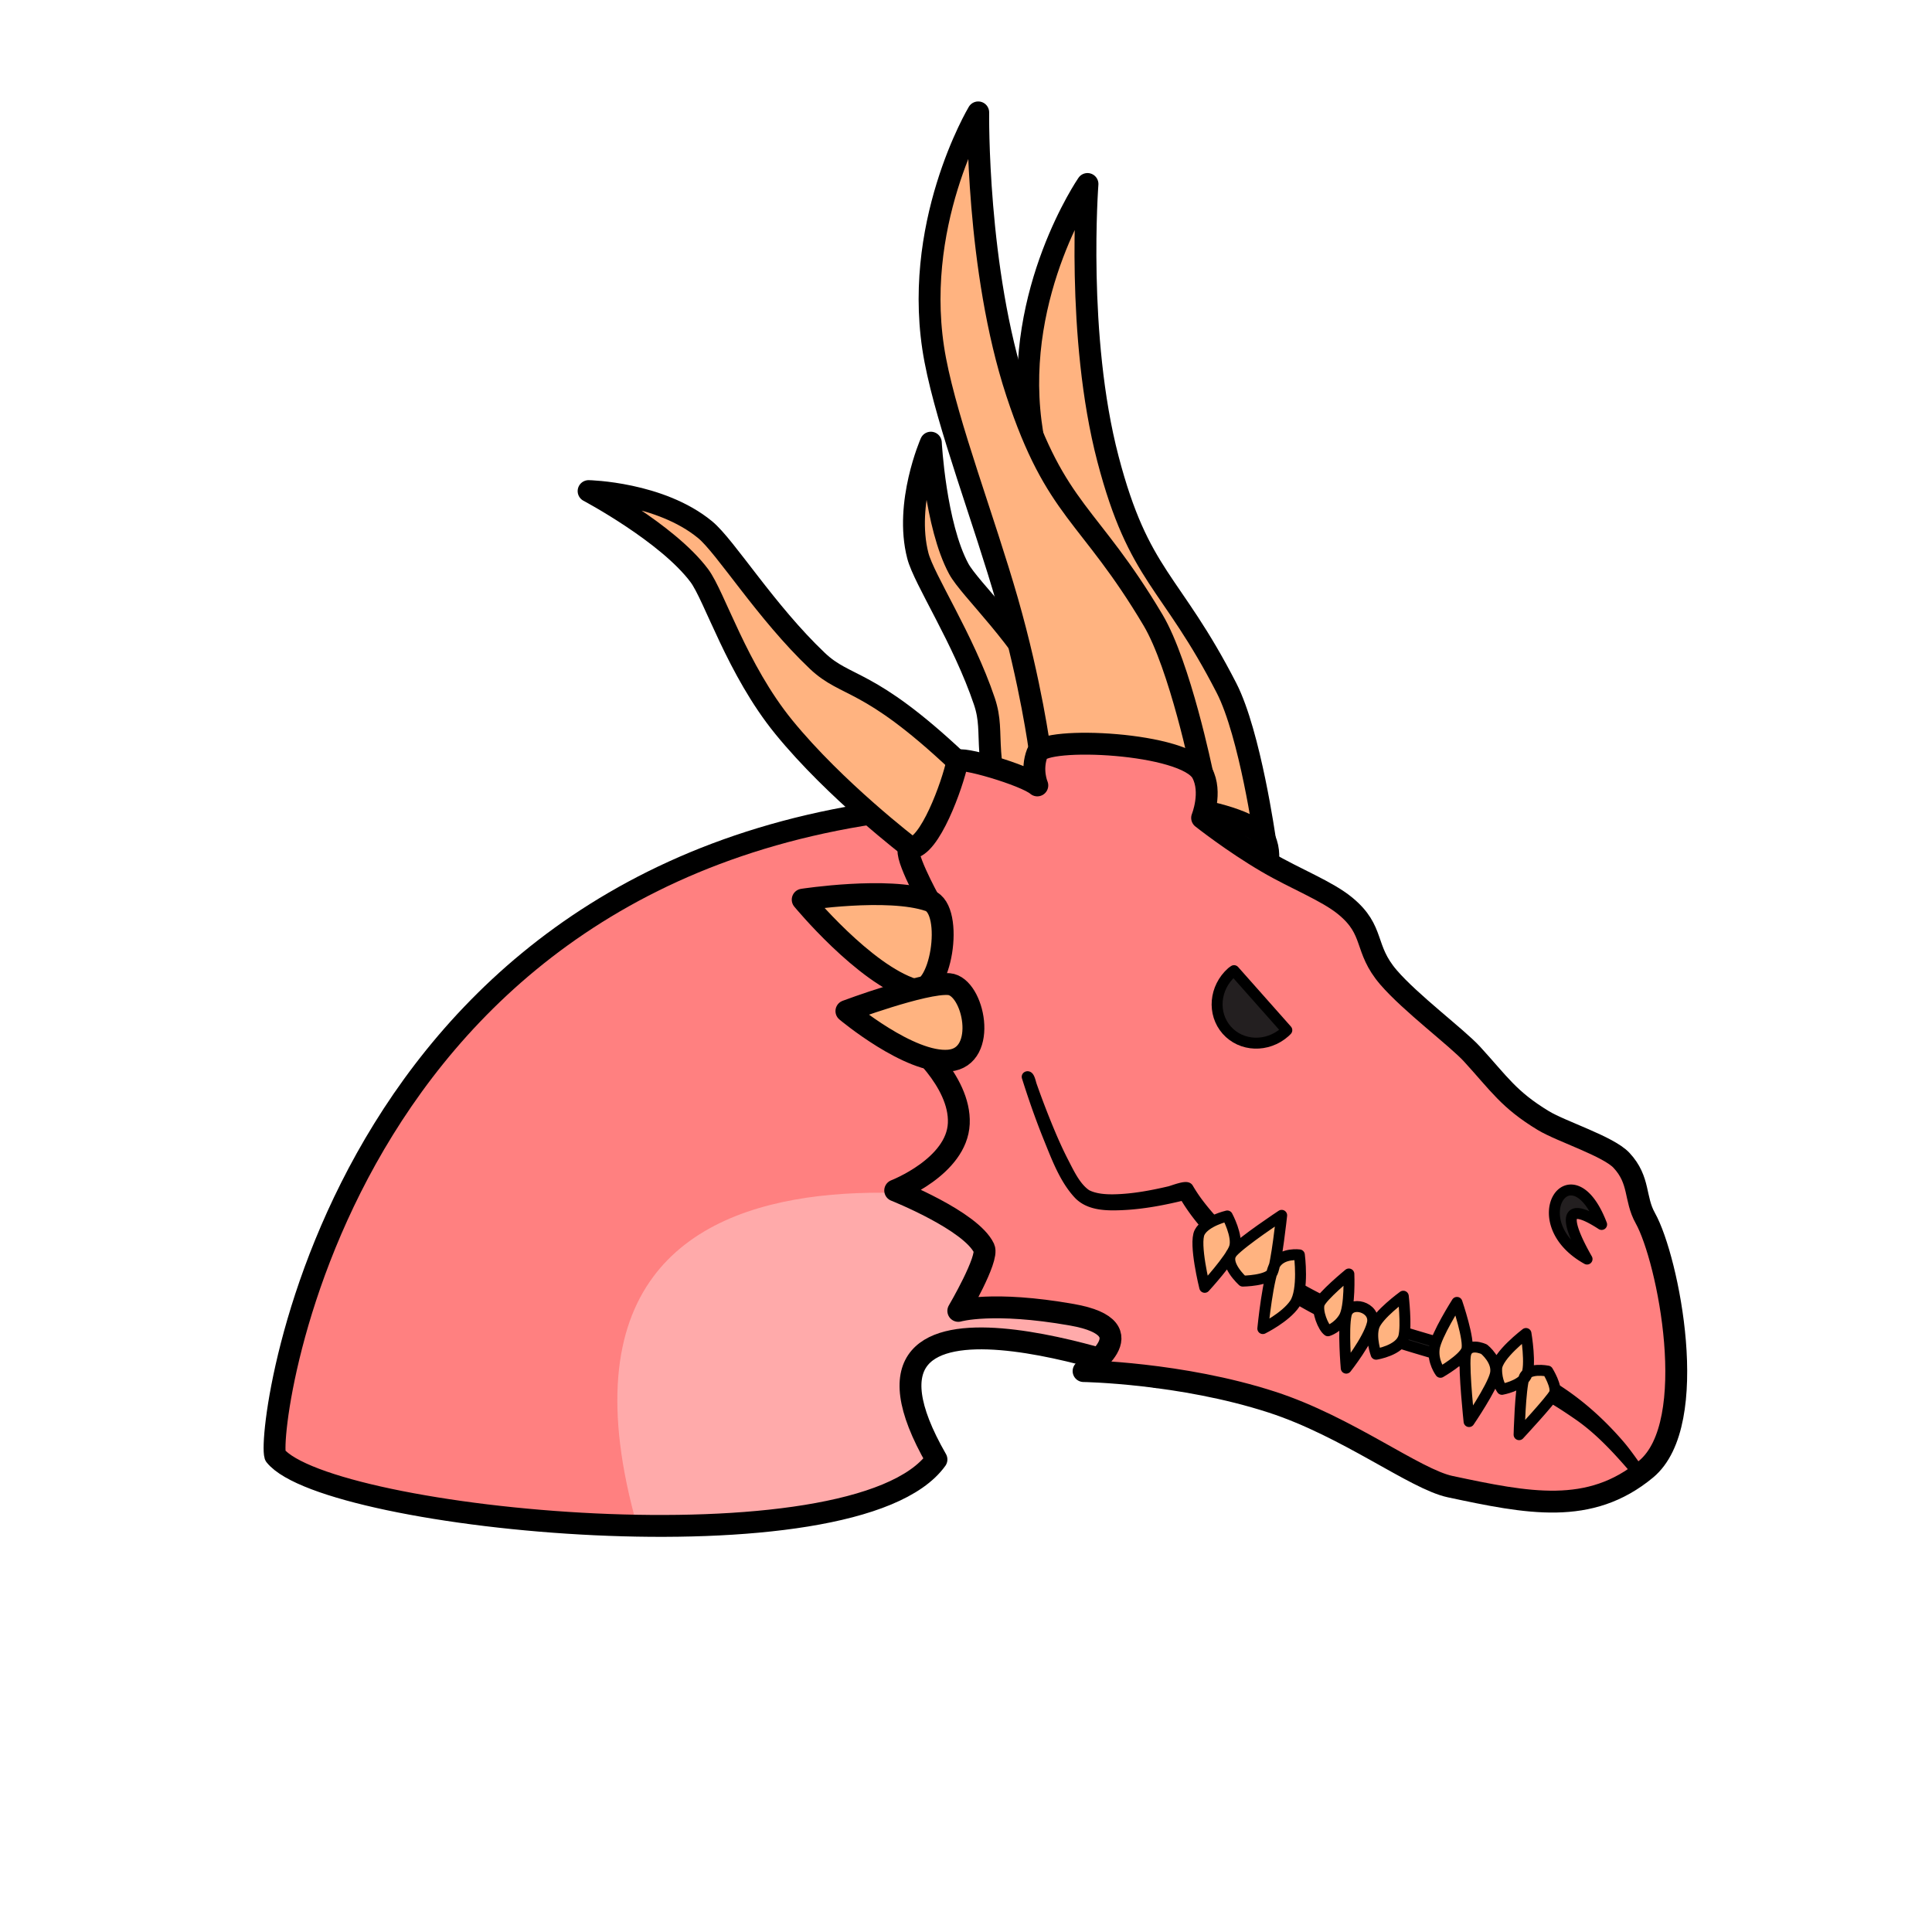 <svg xmlns="http://www.w3.org/2000/svg" viewBox="0 0 64 64">
    <g stroke-width="3.754">
        <path fill="#ff8080" d="M32.213 26.641c-20.996.913-23.446 20.672-23.154 21.62 1.739 2.159 19.24 3.882 21.928.13-4.013-6.988 7.302-2.73 7.302-2.73z"/>
        <path fill="#faa" d="M21.116 50.588c-4.512-15.873 15.381-10.042 15.556-9.99l1.617 5.062s-11.315-4.257-7.302 2.73c-1.212 1.693-5.437 2.271-9.87 2.198z"/>
        <path fill="none" stroke="#000" stroke-linejoin="round" stroke-miterlimit="10" d="M-164.337 79.843c-108.677 4.724-121.36 106.978-119.844 111.891 9 11.168 99.584 20.084 113.5.667-20.776-36.166 37.792-14.132 37.792-14.132z" transform="matrix(.193 0 0 .193 63.963 11.213)"/>
        <path fill="#ffb380" stroke="#000" stroke-linejoin="round" stroke-miterlimit="10" d="M-114.295 86.031s-2.56-18.157-6.598-26.03c-9.568-18.652-15.022-18.967-20.353-39.333-5.507-21.046-3.514-47.186-3.514-47.186s-12.615 18.364-9.752 40.866c1.422 11.185 6.463 27.127 9.514 40.974 3.088 14.012 3.85 25.232 3.85 25.232zm-43.041 3.194c-6.2-18.65-3.063-20.848-5.126-26.965-3.61-10.706-10.357-20.893-11.416-24.972-2.34-9.006 2.23-19.409 2.23-19.409s.748 14.147 4.784 21.64c1.92 3.564 11.053 11.733 16.213 22.342 5.692 11.702 8.934 26.431 8.934 26.431l-4.871 13.02z" transform="matrix(.193 0 0 .193 63.963 11.213)"/>
        <path fill="#9b8579" stroke="#000" stroke-linejoin="round" stroke-miterlimit="10" d="M-114.764 93.531s1.998-4.149.468-7.5c-2.406-5.273-26-7.83-27.288-5.052-1.29 2.778-.34 5.416-.34 5.416z" transform="matrix(.193 0 0 .193 63.963 11.213)"/>
        <path fill="#ffb380" stroke="#000" stroke-linejoin="round" stroke-miterlimit="10" d="M-125.085 74.567s-3.786-18.442-8.43-26.25c-11-18.5-16.607-18.473-23.374-39-6.992-21.212-6.625-48.125-6.625-48.125s-11.75 19.625-7.375 42.5c2.175 11.37 8.36 27.382 12.375 41.375 4.062 14.16 5.563 25.608 5.563 25.608zm-42-2c-15.433-14.528-19.006-12.457-24.054-17.25-8.835-8.389-15.74-19.613-19.25-22.5-7.75-6.375-20-6.625-20-6.625s13.5 7.151 19 14.5c2.615 3.494 6.463 16.138 14.5 26 8.865 10.877 21.804 20.732 21.804 20.732l14.946 1.143z" transform="matrix(.193 0 0 .193 63.963 11.213)"/>
        <path fill="#ff8080" stroke="#000" stroke-linejoin="round" stroke-miterlimit="10" d="M-125.085 82.281s1.78-4.38 0-7.714c-2.804-5.25-27.143-6.357-28.286-3.429-1.143 2.928 0 5.571 0 5.571-2.018-1.768-13.505-5.137-13.714-4.143-.871 4.143-4.78 14.857-8 14.857-1.82 0 3.154 9.061 3.154 9.061l-2.167 6.084-.994 17.833s8.577 6.917 8.244 14.334c-.333 7.417-10.916 11.5-10.916 11.5s13 5.165 15.25 9.915c.844 1.781-4.417 10.75-4.417 10.75s5.869-1.738 19.5.665c13.63 2.403 2 9.666 2 9.666s16.696.257 32.333 5.333c12.927 4.195 24.549 13.217 30.583 14.5 13.333 2.834 23.959 5.015 33.625-2.998 9.5-7.875 3.786-36.104-.125-43.086-1.891-3.376-.886-6.48-4.083-9.915-2.26-2.428-10.288-4.932-13.422-6.829-5.948-3.603-7.586-6.332-12.244-11.42-2.562-2.798-10.542-8.754-14.333-13.167-4.294-4.998-2.25-8-7.417-12.25-3.152-2.593-8.497-4.619-13.417-7.5-5.91-3.459-11.154-7.618-11.154-7.618z" transform="matrix(.193 0 0 .193 63.963 11.213)"/>
        <path fill="#ffb380" stroke="#000" stroke-linejoin="round" stroke-miterlimit="10" d="M-193.64 96.317s14.626-2.25 21.709.168c4.353 1.485 2.074 16.771-2.68 15.271-8.528-2.689-19.028-15.439-19.028-15.439z" transform="matrix(.193 0 0 .193 63.963 11.213)"/>
        <path fill="#ffb380" stroke="#000" stroke-linejoin="round" stroke-miterlimit="10" d="M-168.514 110.817c4.25.375 6.75 12.5 0 13.125s-17.625-8.5-17.625-8.5 13.375-5 17.625-4.625z" transform="matrix(.193 0 0 .193 63.963 11.213)"/>
        <path fill="#231f20" stroke="#000" stroke-linejoin="round" stroke-miterlimit="10" stroke-width="1.877" d="M-154.408 128.137a145.937 145.937 0 0 0 2.193 5.851c1.004 2.515 2.064 5.018 3.306 7.425.976 1.891 2.123 4.38 3.966 5.585 1.406.736 3.24.87 4.889.828 3.158-.078 6.32-.672 9.389-1.388.548-.128 2.873-1.069 3.16-.576.54.928 1.13 1.81 1.777 2.666 2.133 2.822 4.642 5.33 7.352 7.596a68.233 68.233 0 0 0 9.09 6.413c5.51 3.26 11.255 5.643 17.353 7.568 7.343 2.32 14.794 4.103 21.87 7.22 6.443 2.838 11.885 7.206 16.473 12.5 1.187 1.367 2.21 2.863 3.264 4.335l.469.654c.042.06-.151.133-.243.027l-1.3-1.494c-2.714-3.122-5.65-6.236-9.075-8.6-2.366-1.634-4.765-3.196-7.36-4.444-4.125-1.905-8.31-3.419-12.675-4.719-6.211-1.848-12.466-3.505-18.481-5.947-5.318-2.158-10.473-5.005-15.103-8.397-5.351-3.922-10.701-8.458-14.058-14.283-3.53.87-7.146 1.57-10.783 1.72-2.497.102-5.508.093-7.336-1.87-2.387-2.567-3.76-6.273-5.057-9.472-1.412-3.479-2.653-7.03-3.78-10.612.33-.192.6 1.13.7 1.414zM-56.514 152.067c-5.188-13.563-13.938-.438-2.5 5.938-3.813-6.688-4.125-10.25 2.5-5.938z" transform="matrix(.193 0 0 .193 63.963 11.213)"/>
        <path fill="#ffb380" stroke="#000" stroke-linejoin="round" stroke-miterlimit="10" stroke-width="1.877" d="M-70.681 188.15s.2-7.925.85-9.772c.65-1.847 4.067-1.146 4.067-1.146s1.693 2.727 1.138 3.863c-.555 1.136-6.055 7.054-6.055 7.054zm1.217-10.073c.92-1.707-.033-7.296-.033-7.296s-4.98 3.79-5.038 6.032c-.06 2.244.915 3.552.915 3.552s3.235-.58 4.156-2.288zm-5.3-.26c.583-2.334-1.917-4.334-1.917-4.334s-2.974-1.403-3.237 1.215c-.263 2.618.653 11.201.653 11.201s3.918-5.75 4.5-8.083zm-9.414-.375s-1.372-1.814-1.07-4.083c.302-2.269 3.904-7.917 3.904-7.917s2.25 6.582 1.667 8.166c-.583 1.584-4.501 3.834-4.501 3.834zm-6.377-13.06s-4.418 3.208-5.042 5.208c-.624 2 .376 4.75.376 4.75s4.142-.655 4.75-3c.502-1.934-.084-6.958-.084-6.958zm-5.313 4.681c.667-2.833-3.9-4.066-4.482-1.54-.583 2.524 0 9.207 0 9.207s3.815-4.834 4.482-7.667zm-7.612 1.254c-.833-.583-1.917-3.332-1.5-4.624.417-1.292 5.083-5.126 5.083-5.126s.25 5.684-.833 7.475c-1.084 1.791-2.75 2.275-2.75 2.275zm-4.911-13.028s-2.818-.396-4.094 1.472c-1.276 1.868-2.182 11.177-2.182 11.177s3.874-1.903 5.472-4.243c1.598-2.34.804-8.406.804-8.406zm-9.71 4.504s-3.461-3.104-1.778-4.964c1.683-1.86 8.449-6.33 8.449-6.33s-.893 8.352-1.595 9.793c-.701 1.442-5.075 1.501-5.075 1.501zm-1.413-5.81c.598-1.938-1.25-5.375-1.25-5.375s-3.75.87-4.75 2.81c-1 1.941.875 9.44.875 9.44s4.527-4.937 5.125-6.875z" transform="matrix(.193 0 0 .193 63.963 11.213)"/>
        <path fill="#231f20" stroke="#000" stroke-linejoin="round" stroke-width="1.877" d="M-119.992 108.78c.122-.107.26-.183.386-.28l9.06 10.22c-.114.114-.227.231-.35.341-2.987 2.648-7.446 2.493-9.958-.345-2.51-2.84-2.125-7.287.862-9.935z" transform="matrix(.193 0 0 .193 63.963 11.213)"/>
    </g>
</svg>
